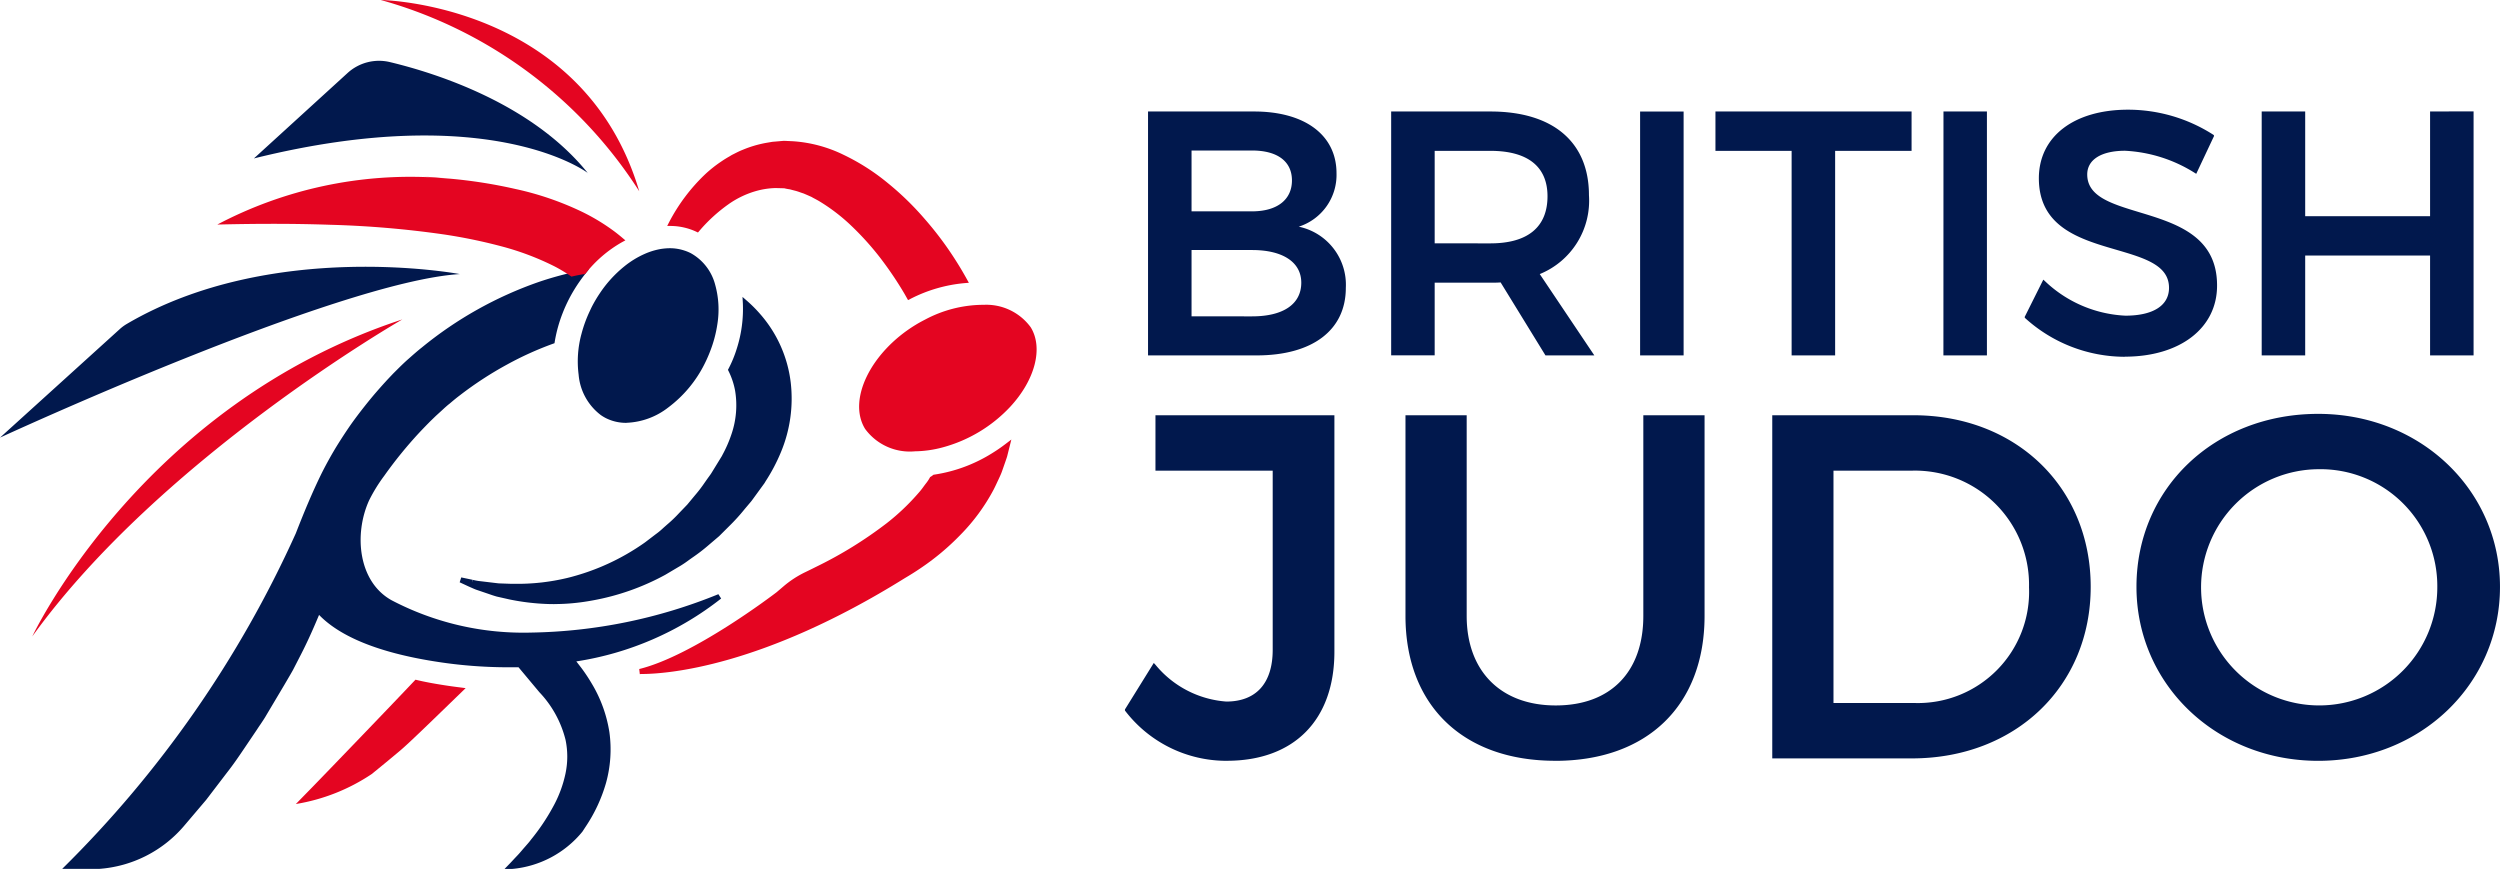 <svg xmlns="http://www.w3.org/2000/svg" xmlns:xlink="http://www.w3.org/1999/xlink" width="157.539" height="54.753" viewBox="0 0 157.539 54.753">
  <defs>
    <clipPath id="clip-path">
      <rect id="Rectangle_1546" data-name="Rectangle 1546" width="157.539" height="54.753" fill="none"/>
    </clipPath>
  </defs>
  <g id="Group_27" data-name="Group 27" clip-path="url(#clip-path)">
    <path id="Path_20" data-name="Path 20" d="M81.552,20.1h0" transform="translate(-32.635 -8.043)" fill="#e40521"/>
    <path id="Path_21" data-name="Path 21" d="M34.929,40.625q-.206,0-.405-.006a14.274,14.274,0,0,1-2.4-.284l-.82-.185c-.173-.049-.326-.1-.468-.151L30,39.715c-.124-.046-.236-.1-.335-.142l-.154-.069-.545-.253.1-.308.58.122c.047.009.1.02.146.032l-.015.164.035-.16c.1.023.211.047.326.064l1.179.141c.041.005.083.01.127.013l.792.028.255,0a13.451,13.451,0,0,0,3.231-.364c.14-.034.281-.069.422-.11a14.35,14.35,0,0,0,3.35-1.4c.4-.23.789-.479,1.156-.74l.669-.51a4.383,4.383,0,0,0,.421-.343c.1-.092.2-.179.3-.268a8.431,8.431,0,0,0,.752-.72l.519-.54.476-.574a8.817,8.817,0,0,0,.636-.833c.089-.127.171-.244.256-.36l.108-.151c.021-.029.042-.065.064-.1l.64-1.043.032-.064A8.027,8.027,0,0,0,46.1,29.9a5.625,5.625,0,0,0,.222-2.729,4.7,4.7,0,0,0-.413-1.233l-.038-.076.04-.074a7.565,7.565,0,0,0,.52-1.268,8.216,8.216,0,0,0,.38-2.867l-.022-.386.291.254a8.444,8.444,0,0,1,.8.8,7.962,7.962,0,0,1,1.948,4.341,8.772,8.772,0,0,1-.62,4.394,11.235,11.235,0,0,1-.96,1.823L48.177,33l-.762,1.047c-.027.038-.055.076-.089.117l-.41.485a12.189,12.189,0,0,1-.981,1.078l-.618.616-.666.567a11.1,11.1,0,0,1-1.016.781c-.112.079-.222.157-.331.237a6.035,6.035,0,0,1-.555.36l-.828.491A15.154,15.154,0,0,1,37.306,40.4c-.32.058-.6.1-.842.128a12.386,12.386,0,0,1-1.535.094M39.47,29.2a4.555,4.555,0,0,0,2.652-.975,7.731,7.731,0,0,0,2.258-2.7,8.609,8.609,0,0,0,.368-.827,7.844,7.844,0,0,0,.456-1.706,5.824,5.824,0,0,0-.135-2.485,3.187,3.187,0,0,0-1.547-2,2.754,2.754,0,0,0-.381-.157,2.911,2.911,0,0,0-.929-.151,3.668,3.668,0,0,0-.65.062,4.355,4.355,0,0,0-.947.3,5.724,5.724,0,0,0-1.27.78,7.551,7.551,0,0,0-1.549,1.7,8.483,8.483,0,0,0-.494.833c-.032.063-.062.127-.093.193l-.04.086a8.286,8.286,0,0,0-.527,1.444,6.578,6.578,0,0,0-.179,2.572,3.564,3.564,0,0,0,1.4,2.546,2.723,2.723,0,0,0,.295.179,2.826,2.826,0,0,0,1.31.309m-2.42-15.733c-3.537-4.409-9.625-6.316-12.476-7a2.94,2.94,0,0,0-2.663.682L16,12.541c15.016-3.726,21.055.927,21.055.927m-8.083,6.36S17.143,17.593,7.982,22.975a2.688,2.688,0,0,0-.446.331L0,30.134s21.276-9.823,28.966-10.305M37.329,45.7a10.819,10.819,0,0,0-.685-1.041l-.327-.423a19.528,19.528,0,0,0,9.126-3.963L45.269,40a32.6,32.6,0,0,1-11.821,2.42,17.883,17.883,0,0,1-8.772-2.038c-2.115-1.174-2.381-4.182-1.414-6.3a10.035,10.035,0,0,1,.951-1.542A26.6,26.6,0,0,1,26.4,29.844c.182-.195.4-.421.616-.64.069-.071.14-.14.211-.209l.24-.232.395-.36c.163-.151.318-.293.458-.4l.079-.067c.182-.153.369-.311.584-.471a22.488,22.488,0,0,1,2.991-1.948,20.62,20.62,0,0,1,2.876-1.3l.091-.032.016-.094a8.947,8.947,0,0,1,.513-1.84c.118-.3.251-.59.394-.868a9.615,9.615,0,0,1,.693-1.135c.093-.133.191-.264.29-.389l.27-.343-.429.082c-.245.047-.468.093-.684.143a21.013,21.013,0,0,0-2.039.579,24.148,24.148,0,0,0-7.385,4.136c-.266.209-.53.443-.821.7-.262.228-.459.423-.669.629l-.314.313-.227.239c-.086.092-.173.183-.255.275-.242.262-.475.531-.677.763-.429.507-.851,1.039-1.252,1.581-.348.471-.7,1-1.114,1.66-.334.544-.659,1.126-.966,1.733-.611,1.238-1.143,2.528-1.645,3.818A70.207,70.207,0,0,1,3.918,57.31H6.249a7.758,7.758,0,0,0,5.322-2.676l1.419-1.671,1.326-1.736c.384-.488.733-1,1.07-1.5l.81-1.2q.1-.156.208-.311c.133-.2.271-.4.39-.612l1.119-1.881.2-.342c.118-.2.236-.4.352-.61l.5-.972c.366-.712.73-1.507,1.141-2.493,1.339,1.381,3.763,2.363,7.212,2.918a29.378,29.378,0,0,0,4.656.382h.366l.336,0,1.312,1.57a6.7,6.7,0,0,1,1.651,3.007,5.173,5.173,0,0,1,0,2.1,7.549,7.549,0,0,1-.8,2.138,13.1,13.1,0,0,1-1.374,2.041c-.1.14-.22.271-.342.412,0,0-.176.2-.232.268l-.016.018c-.075.088-.15.176-.229.26s-.175.184-.262.277l-.014.016c-.1.107-.2.216-.307.324l-.268.277h.47a6.46,6.46,0,0,0,4.435-2.349l.2-.306A9.8,9.8,0,0,0,38.187,51.9a7.9,7.9,0,0,0,.215-3.2,8.484,8.484,0,0,0-1.072-3" transform="translate(0 -2.557)" fill="#01184d"/>
    <path id="Path_22" data-name="Path 22" d="M40.582,14.993c-.182-.154-.351-.29-.516-.413a12.767,12.767,0,0,0-2.044-1.238,18.929,18.929,0,0,0-4.186-1.432,30.944,30.944,0,0,0-4.087-.647l-.93-.071a26.109,26.109,0,0,0-13.768,2.959l.539-.012c1.053-.022,2.02-.033,2.956-.033,1.254,0,2.431.019,3.6.059a61.968,61.968,0,0,1,7.172.608,33.128,33.128,0,0,1,3.617.745,17.239,17.239,0,0,1,3.357,1.264,9.384,9.384,0,0,1,1.015.609l.059.041.07-.016c.287-.065.527-.112.734-.142l.062-.009.041-.05a7.853,7.853,0,0,1,2.284-1.955l.208-.113ZM27.968,11.127l.852.065c.307.018.617.04.93.071-.586-.057-1.178-.1-1.781-.136m30.5,7.592c-.051-.091-.1-.178-.151-.265a22.511,22.511,0,0,0-1.558-2.289,18.073,18.073,0,0,0-1.792-1.97,11.614,11.614,0,0,0-1.961-1.5c-.1-.062-.2-.113-.3-.168-.068-.036-.137-.071-.2-.11-.095-.044-.2-.089-.3-.134l-.2-.086c-.068-.022-.133-.044-.2-.067-.1-.038-.208-.073-.3-.1-.065-.015-.135-.033-.205-.052l-.172-.046-.092-.014q-.105-.017-.211-.041l-.052-.012a.176.176,0,0,1-.025,0l-.538-.014-.163.008a4.982,4.982,0,0,0-.978.16,5.741,5.741,0,0,0-1.8.847,9.966,9.966,0,0,0-1.851,1.694l-.08.092-.112-.052a3.9,3.9,0,0,0-1.568-.36L43.4,14.24,43.523,14a11.511,11.511,0,0,1,2.239-2.988,8.072,8.072,0,0,1,1.09-.863c.145-.1.3-.194.456-.282l.165-.1.165-.083c.17-.086.341-.173.525-.244A7.057,7.057,0,0,1,49.66,9l.366-.062c.016,0,.6-.052.6-.052.056-.005.073-.007.1-.007h.115L51.3,8.9a8.524,8.524,0,0,1,3.234.866,13.549,13.549,0,0,1,2.748,1.755,18.246,18.246,0,0,1,2.342,2.273A21.218,21.218,0,0,1,61.6,16.439c.229.359.454.738.687,1.159l.124.223-.254.02a9.239,9.239,0,0,0-3.439,1l-.14.071Zm.51,9.725a3.49,3.49,0,0,1-3.109-1.419c-1.111-1.813.341-4.809,3.169-6.543.185-.114.385-.225.627-.349A7.857,7.857,0,0,1,63.2,19.21c.046,0,.091,0,.135,0a3.464,3.464,0,0,1,2.974,1.416c.8,1.3.277,3.319-1.3,5.017a9.054,9.054,0,0,1-4.234,2.546,7.029,7.029,0,0,1-1.8.252m-17.3,14.04-.037-.321c3.4-.833,8.441-4.674,8.654-4.837l.45-.383a6.345,6.345,0,0,1,1.36-.884c.224-.108.45-.219.676-.333a25.859,25.859,0,0,0,4.46-2.755,14.089,14.089,0,0,0,1.9-1.789l.079-.09a4.469,4.469,0,0,0,.322-.4c.047-.068.1-.133.148-.2a2.468,2.468,0,0,0,.26-.384l.019-.038L60.072,30l.112-.084.042-.005a9.537,9.537,0,0,0,3.631-1.339,10.207,10.207,0,0,0,.862-.591l.369-.282-.25,1a1.461,1.461,0,0,1-.041.143l-.08.235-.193.552a3.548,3.548,0,0,1-.155.387l-.092.2c-.1.21-.194.422-.3.626a12.173,12.173,0,0,1-2.1,2.864,15.542,15.542,0,0,1-2.547,2.125c-.28.19-.592.387-.953.6-9,5.607-14.99,6.043-16.611,6.043Zm-.037-30.43A28.335,28.335,0,0,0,25.35,0S38.123.18,41.64,12.055M26.712,20.129s-15.2,8.711-23.321,19.977c0,0,6.87-14.585,23.321-19.977M30.7,43.364l-1.008.977c-1.273,1.234-2.588,2.51-3.111,2.952q-.905.76-1.805,1.488A12.087,12.087,0,0,1,20,50.667l1.061-1.086c1.129-1.161,5-5.182,6.413-6.681l.065-.068.091.022c.456.108.982.209,1.56.3.378.062.776.118,1.178.167Z" transform="translate(-1.357 -0.001)" fill="#e40521"/>
    <path id="Path_23" data-name="Path 23" d="M126.194,17.935c1.573,0,2.512-.729,2.512-1.949,0-1.2-.917-1.884-2.512-1.884h-3.815v3.833Zm0,6.618c1.969,0,3.1-.774,3.1-2.123,0-1.288-1.159-2.057-3.1-2.057h-3.815v4.18Zm-6.557,2.46V11.643h6.687c3.2,0,5.19,1.489,5.19,3.887a3.427,3.427,0,0,1-2.379,3.371,3.741,3.741,0,0,1,2.966,3.856c0,2.665-2.1,4.256-5.625,4.256Zm21.573-7.06c2.354,0,3.6-1.026,3.6-2.969,0-1.871-1.245-2.861-3.6-2.861H137.7v5.829Zm3.472,7.06-2.826-4.6c-.206.018-.429.018-.646.018H137.7v4.578h-2.742V11.643h6.254c3.946,0,6.21,1.923,6.21,5.277a4.994,4.994,0,0,1-3.1,4.968l3.439,5.125Zm5.963-15.37h2.742V27.014h-2.742Zm17.107,0v2.482h-4.817V27.013h-2.742V14.124h-4.8V11.642Zm2.01,0H172.5V27.014h-2.742ZM181.18,27.1a9.373,9.373,0,0,1-6.266-2.433l-.025-.023-.01-.054,1.175-2.351.088.08a7.88,7.88,0,0,0,5.082,2.19c1.749,0,2.751-.639,2.751-1.753,0-1.428-1.54-1.876-3.323-2.4-2.287-.666-4.879-1.422-4.879-4.505,0-2.626,2.207-4.322,5.624-4.322a9.96,9.96,0,0,1,5.367,1.578l.032.021.017.058-1.123,2.384-.086-.053a9.08,9.08,0,0,0-4.4-1.4c-1.492,0-2.383.558-2.383,1.494,0,1.386,1.518,1.845,3.273,2.377,2.306.7,4.92,1.49,4.908,4.632,0,2.676-2.339,4.473-5.82,4.473m21.985-15.458V27.013h-2.741V20.72h-7.87v6.293h-2.741V11.642h2.741v6.6h7.87v-6.6ZM124.6,52.56a8.037,8.037,0,0,1-6.388-3.129l-.029-.037,0-.073L120,46.393l.113.124a6.376,6.376,0,0,0,4.455,2.309c1.886,0,2.925-1.159,2.925-3.262V34.275h-7.388V30.784h11.276v14.9c0,4.3-2.535,6.874-6.782,6.874m20.7,0c-5.822,0-9.439-3.5-9.439-9.133V30.784h3.857V43.428c0,3.481,2.151,5.643,5.611,5.643s5.52-2.11,5.52-5.643V30.784h3.859V43.428c0,5.634-3.6,9.133-9.409,9.133m22.655-3.643a7.009,7.009,0,0,0,7.2-7.291,7.19,7.19,0,0,0-7.352-7.352h-4.97V48.918Zm-8.98,3.49V30.784h8.889c6.477,0,11.178,4.547,11.178,10.812s-4.74,10.812-11.27,10.812Zm34.435-18.224a7.443,7.443,0,1,0,7.473,7.413,7.364,7.364,0,0,0-7.473-7.413m-.031,18.377c-6.422,0-11.453-4.816-11.453-10.964,0-6.217,4.924-10.9,11.453-10.9,6.422,0,11.454,4.79,11.454,10.9,0,6.148-5.031,10.964-11.454,10.964" transform="translate(-47.293 -4.617)" fill="#01184d"/>
  </g>
</svg>
